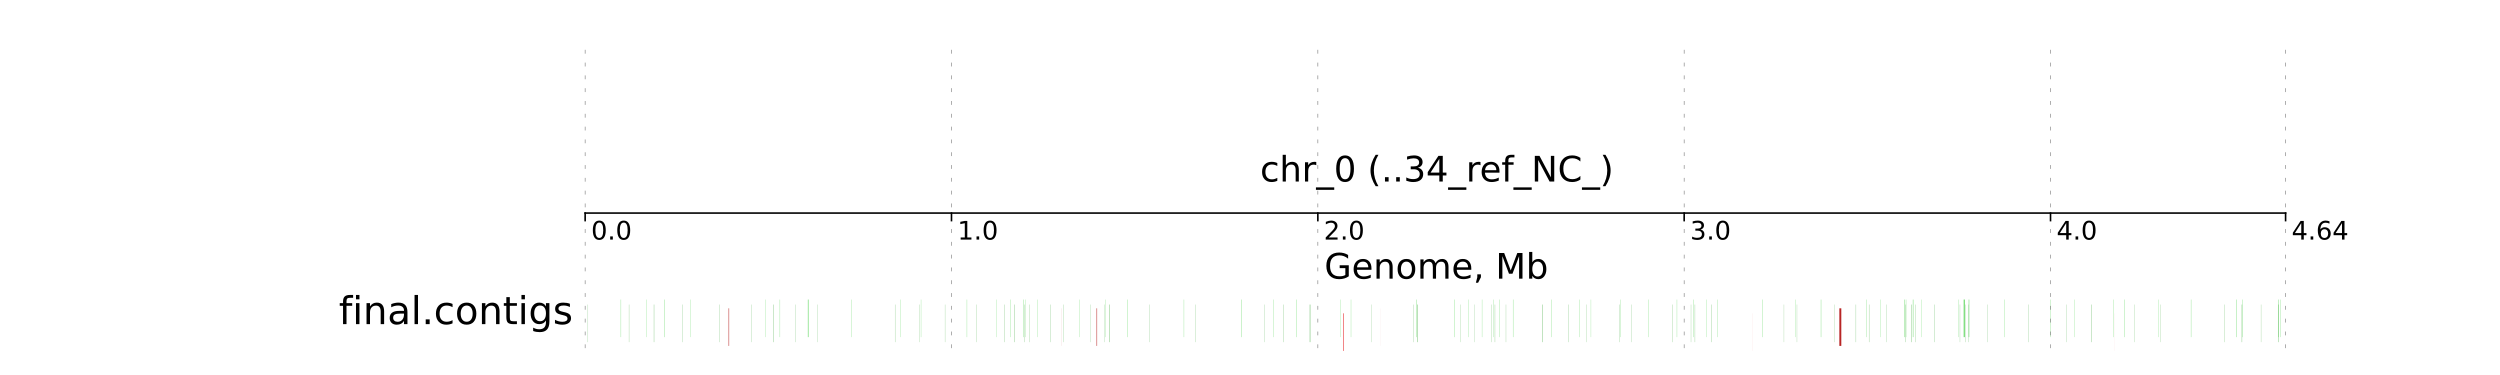 <?xml version="1.0" encoding="utf-8" standalone="no"?>
<!DOCTYPE svg PUBLIC "-//W3C//DTD SVG 1.1//EN"
  "http://www.w3.org/Graphics/SVG/1.1/DTD/svg11.dtd">
<!-- Created with matplotlib (http://matplotlib.sourceforge.net/) -->
<svg height="117pt" version="1.1" viewBox="0 0 781 117" width="781pt" xmlns="http://www.w3.org/2000/svg" xmlns:xlink="http://www.w3.org/1999/xlink">
 <defs>
  <style type="text/css">
*{stroke-linecap:square;stroke-linejoin:round;}
  </style>
 </defs>
 <g id="figure_1">
  <g id="patch_1">
   <path d="
M0 117.459
L781.2 117.459
L781.2 0
L0 0
z
" style="fill:#ffffff;"/>
  </g>
  <g id="axes_1">
   <g id="patch_2">
    <path clip-path="url(#p6a4ae4428d)" d="
M149.99 117.459
L720.266 117.459
L720.266 15.661
L149.99 15.661
z
" style="fill:#ffffff;"/>
   </g>
   <g id="patch_3">
    <path clip-path="url(#p6a4ae4428d)" d="
M183.634 106.888
L183.694 106.888
L183.694 95.142
L183.634 95.142
z
" style="fill:#4daf4a;"/>
   </g>
   <g id="patch_4">
    <path clip-path="url(#p6a4ae4428d)" d="
M193.943 105.321
L194.014 105.321
L194.014 93.576
L193.943 93.576
z
" style="fill:#40cf40;"/>
   </g>
   <g id="patch_5">
    <path clip-path="url(#p6a4ae4428d)" d="
M196.481 106.888
L196.547 106.888
L196.547 95.142
L196.481 95.142
z
" style="fill:#4daf4a;"/>
   </g>
   <g id="patch_6">
    <path clip-path="url(#p6a4ae4428d)" d="
M202.031 105.321
L202.092 105.321
L202.092 93.576
L202.031 93.576
z
" style="fill:#40cf40;"/>
   </g>
   <g id="patch_7">
    <path clip-path="url(#p6a4ae4428d)" d="
M204.274 106.888
L204.36 106.888
L204.36 95.142
L204.274 95.142
z
" style="fill:#4daf4a;"/>
   </g>
   <g id="patch_8">
    <path clip-path="url(#p6a4ae4428d)" d="
M207.567 105.321
L207.648 105.321
L207.648 93.576
L207.567 93.576
z
" style="fill:#40cf40;"/>
   </g>
   <g id="patch_9">
    <path clip-path="url(#p6a4ae4428d)" d="
M213.16 106.888
L213.227 106.888
L213.227 95.142
L213.16 95.142
z
" style="fill:#4daf4a;"/>
   </g>
   <g id="patch_10">
    <path clip-path="url(#p6a4ae4428d)" d="
M215.738 105.321
L215.799 105.321
L215.799 93.576
L215.738 93.576
z
" style="fill:#40cf40;"/>
   </g>
   <g id="patch_11">
    <path clip-path="url(#p6a4ae4428d)" d="
M224.743 106.888
L224.808 106.888
L224.808 95.142
L224.743 95.142
z
" style="fill:#4daf4a;"/>
   </g>
   <g id="patch_12">
    <path clip-path="url(#p6a4ae4428d)" d="
M227.618 108.062
L227.774 108.062
L227.774 96.316
L227.618 96.316
z
" style="fill:#b82525;"/>
   </g>
   <g id="patch_13">
    <path clip-path="url(#p6a4ae4428d)" d="
M234.796 106.888
L234.858 106.888
L234.858 95.142
L234.796 95.142
z
" style="fill:#4daf4a;"/>
   </g>
   <g id="patch_14">
    <path clip-path="url(#p6a4ae4428d)" d="
M239.089 105.321
L239.147 105.321
L239.147 93.576
L239.089 93.576
z
" style="fill:#40cf40;"/>
   </g>
   <g id="patch_15">
    <path clip-path="url(#p6a4ae4428d)" d="
M241.506 106.888
L241.597 106.888
L241.597 95.142
L241.506 95.142
z
" style="fill:#4daf4a;"/>
   </g>
   <g id="patch_16">
    <path clip-path="url(#p6a4ae4428d)" d="
M243.617 105.321
L243.682 105.321
L243.682 93.576
L243.617 93.576
z
" style="fill:#40cf40;"/>
   </g>
   <g id="patch_17">
    <path clip-path="url(#p6a4ae4428d)" d="
M248.48 106.888
L248.541 106.888
L248.541 95.142
L248.48 95.142
z
" style="fill:#4daf4a;"/>
   </g>
   <g id="patch_18">
    <path clip-path="url(#p6a4ae4428d)" d="
M252.389 105.321
L252.545 105.321
L252.545 93.576
L252.389 93.576
z
" style="fill:#40cf40;"/>
   </g>
   <g id="patch_19">
    <path clip-path="url(#p6a4ae4428d)" d="
M255.281 106.888
L255.34 106.888
L255.34 95.142
L255.281 95.142
z
" style="fill:#4daf4a;"/>
   </g>
   <g id="patch_20">
    <path clip-path="url(#p6a4ae4428d)" d="
M265.897 105.321
L265.961 105.321
L265.961 93.576
L265.897 93.576
z
" style="fill:#40cf40;"/>
   </g>
   <g id="patch_21">
    <path clip-path="url(#p6a4ae4428d)" d="
M279.594 106.888
L279.662 106.888
L279.662 95.142
L279.594 95.142
z
" style="fill:#4daf4a;"/>
   </g>
   <g id="patch_22">
    <path clip-path="url(#p6a4ae4428d)" d="
M281.206 105.321
L281.267 105.321
L281.267 93.576
L281.206 93.576
z
" style="fill:#40cf40;"/>
   </g>
   <g id="patch_23">
    <path clip-path="url(#p6a4ae4428d)" d="
M287.113 106.888
L287.172 106.888
L287.172 95.142
L287.113 95.142
z
" style="fill:#4daf4a;"/>
   </g>
   <g id="patch_24">
    <path clip-path="url(#p6a4ae4428d)" d="
M287.698 105.321
L287.76 105.321
L287.76 93.576
L287.698 93.576
z
" style="fill:#40cf40;"/>
   </g>
   <g id="patch_25">
    <path clip-path="url(#p6a4ae4428d)" d="
M295.204 106.888
L295.265 106.888
L295.265 95.142
L295.204 95.142
z
" style="fill:#4daf4a;"/>
   </g>
   <g id="patch_26">
    <path clip-path="url(#p6a4ae4428d)" d="
M302.044 105.321
L302.111 105.321
L302.111 93.576
L302.044 93.576
z
" style="fill:#40cf40;"/>
   </g>
   <g id="patch_27">
    <path clip-path="url(#p6a4ae4428d)" d="
M305.011 106.888
L305.075 106.888
L305.075 95.142
L305.011 95.142
z
" style="fill:#4daf4a;"/>
   </g>
   <g id="patch_28">
    <path clip-path="url(#p6a4ae4428d)" d="
M311.173 105.321
L311.231 105.321
L311.231 93.576
L311.173 93.576
z
" style="fill:#40cf40;"/>
   </g>
   <g id="patch_29">
    <path clip-path="url(#p6a4ae4428d)" d="
M313.872 106.888
L313.944 106.888
L313.944 95.142
L313.872 95.142
z
" style="fill:#4daf4a;"/>
   </g>
   <g id="patch_30">
    <path clip-path="url(#p6a4ae4428d)" d="
M315.743 105.321
L315.81 105.321
L315.81 93.576
L315.743 93.576
z
" style="fill:#40cf40;"/>
   </g>
   <g id="patch_31">
    <path clip-path="url(#p6a4ae4428d)" d="
M316.86 106.888
L316.952 106.888
L316.952 95.142
L316.86 95.142
z
" style="fill:#4daf4a;"/>
   </g>
   <g id="patch_32">
    <path clip-path="url(#p6a4ae4428d)" d="
M319.782 105.321
L319.86 105.321
L319.86 93.576
L319.782 93.576
z
" style="fill:#40cf40;"/>
   </g>
   <g id="patch_33">
    <path clip-path="url(#p6a4ae4428d)" d="
M320.042 106.888
L320.113 106.888
L320.113 95.142
L320.042 95.142
z
" style="fill:#4daf4a;"/>
   </g>
   <g id="patch_34">
    <path clip-path="url(#p6a4ae4428d)" d="
M320.442 105.321
L320.5 105.321
L320.5 93.576
L320.442 93.576
z
" style="fill:#40cf40;"/>
   </g>
   <g id="patch_35">
    <path clip-path="url(#p6a4ae4428d)" d="
M321.494 106.888
L321.558 106.888
L321.558 95.142
L321.494 95.142
z
" style="fill:#4daf4a;"/>
   </g>
   <g id="patch_36">
    <path clip-path="url(#p6a4ae4428d)" d="
M324.118 105.321
L324.177 105.321
L324.177 93.576
L324.118 93.576
z
" style="fill:#40cf40;"/>
   </g>
   <g id="patch_37">
    <path clip-path="url(#p6a4ae4428d)" d="
M328.08 106.888
L328.149 106.888
L328.149 95.142
L328.08 95.142
z
" style="fill:#4daf4a;"/>
   </g>
   <g id="patch_38">
    <path clip-path="url(#p6a4ae4428d)" d="
M331.503 108.062
L331.522 108.062
L331.522 96.316
L331.503 96.316
z
" style="fill:#b82525;"/>
   </g>
   <g id="patch_39">
    <path clip-path="url(#p6a4ae4428d)" d="
M332.284 106.888
L332.346 106.888
L332.346 95.142
L332.284 95.142
z
" style="fill:#4daf4a;"/>
   </g>
   <g id="patch_40">
    <path clip-path="url(#p6a4ae4428d)" d="
M337.143 105.321
L337.202 105.321
L337.202 93.576
L337.143 93.576
z
" style="fill:#40cf40;"/>
   </g>
   <g id="patch_41">
    <path clip-path="url(#p6a4ae4428d)" d="
M340.73 106.888
L340.787 106.888
L340.787 95.142
L340.73 95.142
z
" style="fill:#4daf4a;"/>
   </g>
   <g id="patch_42">
    <path clip-path="url(#p6a4ae4428d)" d="
M342.571 108.062
L342.729 108.062
L342.729 96.316
L342.571 96.316
z
" style="fill:#b82525;"/>
   </g>
   <g id="patch_43">
    <path clip-path="url(#p6a4ae4428d)" d="
M345.1 106.888
L345.158 106.888
L345.158 95.142
L345.1 95.142
z
" style="fill:#4daf4a;"/>
   </g>
   <g id="patch_44">
    <path clip-path="url(#p6a4ae4428d)" d="
M345.262 105.321
L345.32 105.321
L345.32 93.576
L345.262 93.576
z
" style="fill:#40cf40;"/>
   </g>
   <g id="patch_45">
    <path clip-path="url(#p6a4ae4428d)" d="
M346.603 106.888
L346.712 106.888
L346.712 95.142
L346.603 95.142
z
" style="fill:#4daf4a;"/>
   </g>
   <g id="patch_46">
    <path clip-path="url(#p6a4ae4428d)" d="
M352.176 105.321
L352.25 105.321
L352.25 93.576
L352.176 93.576
z
" style="fill:#40cf40;"/>
   </g>
   <g id="patch_47">
    <path clip-path="url(#p6a4ae4428d)" d="
M359.162 106.888
L359.224 106.888
L359.224 95.142
L359.162 95.142
z
" style="fill:#4daf4a;"/>
   </g>
   <g id="patch_48">
    <path clip-path="url(#p6a4ae4428d)" d="
M369.838 105.321
L369.902 105.321
L369.902 93.576
L369.838 93.576
z
" style="fill:#40cf40;"/>
   </g>
   <g id="patch_49">
    <path clip-path="url(#p6a4ae4428d)" d="
M373.363 106.888
L373.426 106.888
L373.426 95.142
L373.363 95.142
z
" style="fill:#4daf4a;"/>
   </g>
   <g id="patch_50">
    <path clip-path="url(#p6a4ae4428d)" d="
M387.806 105.321
L387.888 105.321
L387.888 93.576
L387.806 93.576
z
" style="fill:#40cf40;"/>
   </g>
   <g id="patch_51">
    <path clip-path="url(#p6a4ae4428d)" d="
M394.994 106.888
L395.056 106.888
L395.056 95.142
L394.994 95.142
z
" style="fill:#4daf4a;"/>
   </g>
   <g id="patch_52">
    <path clip-path="url(#p6a4ae4428d)" d="
M397.919 105.321
L397.986 105.321
L397.986 93.576
L397.919 93.576
z
" style="fill:#40cf40;"/>
   </g>
   <g id="patch_53">
    <path clip-path="url(#p6a4ae4428d)" d="
M400.952 106.888
L401.025 106.888
L401.025 95.142
L400.952 95.142
z
" style="fill:#4daf4a;"/>
   </g>
   <g id="patch_54">
    <path clip-path="url(#p6a4ae4428d)" d="
M405.039 105.321
L405.113 105.321
L405.113 93.576
L405.039 93.576
z
" style="fill:#40cf40;"/>
   </g>
   <g id="patch_55">
    <path clip-path="url(#p6a4ae4428d)" d="
M409.183 106.888
L409.326 106.888
L409.326 95.142
L409.183 95.142
z
" style="fill:#4daf4a;"/>
   </g>
   <g id="patch_56">
    <path clip-path="url(#p6a4ae4428d)" d="
M418.835 105.321
L418.894 105.321
L418.894 93.576
L418.835 93.576
z
" style="fill:#40cf40;"/>
   </g>
   <g id="patch_57">
    <path clip-path="url(#p6a4ae4428d)" d="
M419.582 109.628
L419.749 109.628
L419.749 97.882
L419.582 97.882
z
" style="fill:#e41a1c;"/>
   </g>
   <g id="patch_58">
    <path clip-path="url(#p6a4ae4428d)" d="
M422.023 105.321
L422.088 105.321
L422.088 93.576
L422.023 93.576
z
" style="fill:#40cf40;"/>
   </g>
   <g id="patch_59">
    <path clip-path="url(#p6a4ae4428d)" d="
M428.418 106.888
L428.475 106.888
L428.475 95.142
L428.418 95.142
z
" style="fill:#4daf4a;"/>
   </g>
   <g id="patch_60">
    <path clip-path="url(#p6a4ae4428d)" d="
M431.158 108.062
L431.167 108.062
L431.167 96.316
L431.158 96.316
z
" style="fill:#b82525;"/>
   </g>
   <g id="patch_61">
    <path clip-path="url(#p6a4ae4428d)" d="
M441.638 106.888
L441.703 106.888
L441.703 95.142
L441.638 95.142
z
" style="fill:#4daf4a;"/>
   </g>
   <g id="patch_62">
    <path clip-path="url(#p6a4ae4428d)" d="
M442.585 105.321
L442.67 105.321
L442.67 93.576
L442.585 93.576
z
" style="fill:#40cf40;"/>
   </g>
   <g id="patch_63">
    <path clip-path="url(#p6a4ae4428d)" d="
M442.786 106.888
L442.905 106.888
L442.905 95.142
L442.786 95.142
z
" style="fill:#4daf4a;"/>
   </g>
   <g id="patch_64">
    <path clip-path="url(#p6a4ae4428d)" d="
M454.332 105.321
L454.407 105.321
L454.407 93.576
L454.332 93.576
z
" style="fill:#40cf40;"/>
   </g>
   <g id="patch_65">
    <path clip-path="url(#p6a4ae4428d)" d="
M456.308 106.888
L456.367 106.888
L456.367 95.142
L456.308 95.142
z
" style="fill:#4daf4a;"/>
   </g>
   <g id="patch_66">
    <path clip-path="url(#p6a4ae4428d)" d="
M458.831 105.321
L458.893 105.321
L458.893 93.576
L458.831 93.576
z
" style="fill:#40cf40;"/>
   </g>
   <g id="patch_67">
    <path clip-path="url(#p6a4ae4428d)" d="
M460.725 106.888
L460.783 106.888
L460.783 95.142
L460.725 95.142
z
" style="fill:#4daf4a;"/>
   </g>
   <g id="patch_68">
    <path clip-path="url(#p6a4ae4428d)" d="
M462.961 105.321
L463.022 105.321
L463.022 93.576
L462.961 93.576
z
" style="fill:#40cf40;"/>
   </g>
   <g id="patch_69">
    <path clip-path="url(#p6a4ae4428d)" d="
M466.032 106.888
L466.096 106.888
L466.096 95.142
L466.032 95.142
z
" style="fill:#4daf4a;"/>
   </g>
   <g id="patch_70">
    <path clip-path="url(#p6a4ae4428d)" d="
M466.643 105.321
L466.705 105.321
L466.705 93.576
L466.643 93.576
z
" style="fill:#40cf40;"/>
   </g>
   <g id="patch_71">
    <path clip-path="url(#p6a4ae4428d)" d="
M466.991 106.888
L467.065 106.888
L467.065 95.142
L466.991 95.142
z
" style="fill:#4daf4a;"/>
   </g>
   <g id="patch_72">
    <path clip-path="url(#p6a4ae4428d)" d="
M468.373 105.321
L468.439 105.321
L468.439 93.576
L468.373 93.576
z
" style="fill:#40cf40;"/>
   </g>
   <g id="patch_73">
    <path clip-path="url(#p6a4ae4428d)" d="
M470.439 106.888
L470.502 106.888
L470.502 95.142
L470.439 95.142
z
" style="fill:#4daf4a;"/>
   </g>
   <g id="patch_74">
    <path clip-path="url(#p6a4ae4428d)" d="
M472.655 105.321
L472.728 105.321
L472.728 93.576
L472.655 93.576
z
" style="fill:#40cf40;"/>
   </g>
   <g id="patch_75">
    <path clip-path="url(#p6a4ae4428d)" d="
M481.898 106.888
L482.006 106.888
L482.006 95.142
L481.898 95.142
z
" style="fill:#4daf4a;"/>
   </g>
   <g id="patch_76">
    <path clip-path="url(#p6a4ae4428d)" d="
M484.562 105.321
L484.63 105.321
L484.63 93.576
L484.562 93.576
z
" style="fill:#40cf40;"/>
   </g>
   <g id="patch_77">
    <path clip-path="url(#p6a4ae4428d)" d="
M489.997 106.888
L490.067 106.888
L490.067 95.142
L489.997 95.142
z
" style="fill:#4daf4a;"/>
   </g>
   <g id="patch_78">
    <path clip-path="url(#p6a4ae4428d)" d="
M493.47 105.321
L493.533 105.321
L493.533 93.576
L493.47 93.576
z
" style="fill:#40cf40;"/>
   </g>
   <g id="patch_79">
    <path clip-path="url(#p6a4ae4428d)" d="
M495.484 106.888
L495.543 106.888
L495.543 95.142
L495.484 95.142
z
" style="fill:#4daf4a;"/>
   </g>
   <g id="patch_80">
    <path clip-path="url(#p6a4ae4428d)" d="
M496.989 105.321
L497.046 105.321
L497.046 93.576
L496.989 93.576
z
" style="fill:#40cf40;"/>
   </g>
   <g id="patch_81">
    <path clip-path="url(#p6a4ae4428d)" d="
M505.941 106.888
L506.007 106.888
L506.007 95.142
L505.941 95.142
z
" style="fill:#4daf4a;"/>
   </g>
   <g id="patch_82">
    <path clip-path="url(#p6a4ae4428d)" d="
M506.132 105.321
L506.194 105.321
L506.194 93.576
L506.132 93.576
z
" style="fill:#40cf40;"/>
   </g>
   <g id="patch_83">
    <path clip-path="url(#p6a4ae4428d)" d="
M509.569 106.888
L509.63 106.888
L509.63 95.142
L509.569 95.142
z
" style="fill:#4daf4a;"/>
   </g>
   <g id="patch_84">
    <path clip-path="url(#p6a4ae4428d)" d="
M514.864 105.321
L514.929 105.321
L514.929 93.576
L514.864 93.576
z
" style="fill:#40cf40;"/>
   </g>
   <g id="patch_85">
    <path clip-path="url(#p6a4ae4428d)" d="
M522.356 106.888
L522.424 106.888
L522.424 95.142
L522.356 95.142
z
" style="fill:#4daf4a;"/>
   </g>
   <g id="patch_86">
    <path clip-path="url(#p6a4ae4428d)" d="
M523.854 105.321
L523.918 105.321
L523.918 93.576
L523.854 93.576
z
" style="fill:#40cf40;"/>
   </g>
   <g id="patch_87">
    <path clip-path="url(#p6a4ae4428d)" d="
M528.243 106.888
L528.303 106.888
L528.303 95.142
L528.243 95.142
z
" style="fill:#4daf4a;"/>
   </g>
   <g id="patch_88">
    <path clip-path="url(#p6a4ae4428d)" d="
M529.108 105.321
L529.178 105.321
L529.178 93.576
L529.108 93.576
z
" style="fill:#40cf40;"/>
   </g>
   <g id="patch_89">
    <path clip-path="url(#p6a4ae4428d)" d="
M529.465 106.888
L529.538 106.888
L529.538 95.142
L529.465 95.142
z
" style="fill:#4daf4a;"/>
   </g>
   <g id="patch_90">
    <path clip-path="url(#p6a4ae4428d)" d="
M533.054 105.321
L533.115 105.321
L533.115 93.576
L533.054 93.576
z
" style="fill:#40cf40;"/>
   </g>
   <g id="patch_91">
    <path clip-path="url(#p6a4ae4428d)" d="
M534.557 106.888
L534.634 106.888
L534.634 95.142
L534.557 95.142
z
" style="fill:#4daf4a;"/>
   </g>
   <g id="patch_92">
    <path clip-path="url(#p6a4ae4428d)" d="
M536.464 105.321
L536.527 105.321
L536.527 93.576
L536.464 93.576
z
" style="fill:#40cf40;"/>
   </g>
   <g id="patch_93">
    <path clip-path="url(#p6a4ae4428d)" d="
M547.587 109.628
L547.598 109.628
L547.598 97.882
L547.587 97.882
z
" style="fill:#e41a1c;"/>
   </g>
   <g id="patch_94">
    <path clip-path="url(#p6a4ae4428d)" d="
M550.486 105.321
L550.557 105.321
L550.557 93.576
L550.486 93.576
z
" style="fill:#40cf40;"/>
   </g>
   <g id="patch_95">
    <path clip-path="url(#p6a4ae4428d)" d="
M557.283 106.888
L557.34 106.888
L557.34 95.142
L557.283 95.142
z
" style="fill:#4daf4a;"/>
   </g>
   <g id="patch_96">
    <path clip-path="url(#p6a4ae4428d)" d="
M560.869 105.321
L560.929 105.321
L560.929 93.576
L560.869 93.576
z
" style="fill:#40cf40;"/>
   </g>
   <g id="patch_97">
    <path clip-path="url(#p6a4ae4428d)" d="
M561.347 106.888
L561.406 106.888
L561.406 95.142
L561.347 95.142
z
" style="fill:#4daf4a;"/>
   </g>
   <g id="patch_98">
    <path clip-path="url(#p6a4ae4428d)" d="
M568.846 105.321
L568.929 105.321
L568.929 93.576
L568.846 93.576
z
" style="fill:#40cf40;"/>
   </g>
   <g id="patch_99">
    <path clip-path="url(#p6a4ae4428d)" d="
M573.02 106.888
L573.079 106.888
L573.079 95.142
L573.02 95.142
z
" style="fill:#4daf4a;"/>
   </g>
   <g id="patch_100">
    <path clip-path="url(#p6a4ae4428d)" d="
M574.614 108.062
L575.224 108.062
L575.224 96.316
L574.614 96.316
z
" style="fill:#b82525;"/>
   </g>
   <g id="patch_101">
    <path clip-path="url(#p6a4ae4428d)" d="
M579.756 106.888
L579.826 106.888
L579.826 95.142
L579.756 95.142
z
" style="fill:#4daf4a;"/>
   </g>
   <g id="patch_102">
    <path clip-path="url(#p6a4ae4428d)" d="
M582.947 105.321
L583.015 105.321
L583.015 93.576
L582.947 93.576
z
" style="fill:#40cf40;"/>
   </g>
   <g id="patch_103">
    <path clip-path="url(#p6a4ae4428d)" d="
M583.87 106.888
L583.944 106.888
L583.944 95.142
L583.87 95.142
z
" style="fill:#4daf4a;"/>
   </g>
   <g id="patch_104">
    <path clip-path="url(#p6a4ae4428d)" d="
M587.357 105.321
L587.418 105.321
L587.418 93.576
L587.357 93.576
z
" style="fill:#40cf40;"/>
   </g>
   <g id="patch_105">
    <path clip-path="url(#p6a4ae4428d)" d="
M589.229 106.888
L589.29 106.888
L589.29 95.142
L589.229 95.142
z
" style="fill:#4daf4a;"/>
   </g>
   <g id="patch_106">
    <path clip-path="url(#p6a4ae4428d)" d="
M594.929 105.321
L595.032 105.321
L595.032 93.576
L594.929 93.576
z
" style="fill:#40cf40;"/>
   </g>
   <g id="patch_107">
    <path clip-path="url(#p6a4ae4428d)" d="
M595.271 106.888
L595.35 106.888
L595.35 95.142
L595.271 95.142
z
" style="fill:#4daf4a;"/>
   </g>
   <g id="patch_108">
    <path clip-path="url(#p6a4ae4428d)" d="
M595.406 105.321
L595.478 105.321
L595.478 93.576
L595.406 93.576
z
" style="fill:#40cf40;"/>
   </g>
   <g id="patch_109">
    <path clip-path="url(#p6a4ae4428d)" d="
M597.02 106.888
L597.117 106.888
L597.117 95.142
L597.02 95.142
z
" style="fill:#4daf4a;"/>
   </g>
   <g id="patch_110">
    <path clip-path="url(#p6a4ae4428d)" d="
M597.589 105.321
L597.7 105.321
L597.7 93.576
L597.589 93.576
z
" style="fill:#40cf40;"/>
   </g>
   <g id="patch_111">
    <path clip-path="url(#p6a4ae4428d)" d="
M598.468 106.888
L598.536 106.888
L598.536 95.142
L598.468 95.142
z
" style="fill:#4daf4a;"/>
   </g>
   <g id="patch_112">
    <path clip-path="url(#p6a4ae4428d)" d="
M600.211 105.321
L600.27 105.321
L600.27 93.576
L600.211 93.576
z
" style="fill:#40cf40;"/>
   </g>
   <g id="patch_113">
    <path clip-path="url(#p6a4ae4428d)" d="
M604.182 106.888
L604.256 106.888
L604.256 95.142
L604.182 95.142
z
" style="fill:#4daf4a;"/>
   </g>
   <g id="patch_114">
    <path clip-path="url(#p6a4ae4428d)" d="
M611.929 105.321
L611.995 105.321
L611.995 93.576
L611.929 93.576
z
" style="fill:#40cf40;"/>
   </g>
   <g id="patch_115">
    <path clip-path="url(#p6a4ae4428d)" d="
M612.268 106.888
L612.328 106.888
L612.328 95.142
L612.268 95.142
z
" style="fill:#4daf4a;"/>
   </g>
   <g id="patch_116">
    <path clip-path="url(#p6a4ae4428d)" d="
M613.473 105.321
L613.757 105.321
L613.757 93.576
L613.473 93.576
z
" style="fill:#40cf40;"/>
   </g>
   <g id="patch_117">
    <path clip-path="url(#p6a4ae4428d)" d="
M613.902 106.888
L613.967 106.888
L613.967 95.142
L613.902 95.142
z
" style="fill:#4daf4a;"/>
   </g>
   <g id="patch_118">
    <path clip-path="url(#p6a4ae4428d)" d="
M614.827 105.321
L614.895 105.321
L614.895 93.576
L614.827 93.576
z
" style="fill:#40cf40;"/>
   </g>
   <g id="patch_119">
    <path clip-path="url(#p6a4ae4428d)" d="
M614.932 106.888
L614.995 106.888
L614.995 95.142
L614.932 95.142
z
" style="fill:#4daf4a;"/>
   </g>
   <g id="patch_120">
    <path clip-path="url(#p6a4ae4428d)" d="
M615.247 105.321
L615.305 105.321
L615.305 93.576
L615.247 93.576
z
" style="fill:#40cf40;"/>
   </g>
   <g id="patch_121">
    <path clip-path="url(#p6a4ae4428d)" d="
M620.809 106.888
L620.871 106.888
L620.871 95.142
L620.809 95.142
z
" style="fill:#4daf4a;"/>
   </g>
   <g id="patch_122">
    <path clip-path="url(#p6a4ae4428d)" d="
M626.153 105.321
L626.22 105.321
L626.22 93.576
L626.153 93.576
z
" style="fill:#40cf40;"/>
   </g>
   <g id="patch_123">
    <path clip-path="url(#p6a4ae4428d)" d="
M633.666 106.888
L633.731 106.888
L633.731 95.142
L633.666 95.142
z
" style="fill:#4daf4a;"/>
   </g>
   <g id="patch_124">
    <path clip-path="url(#p6a4ae4428d)" d="
M640.436 105.321
L640.506 105.321
L640.506 93.576
L640.436 93.576
z
" style="fill:#40cf40;"/>
   </g>
   <g id="patch_125">
    <path clip-path="url(#p6a4ae4428d)" d="
M645.518 106.888
L645.579 106.888
L645.579 95.142
L645.518 95.142
z
" style="fill:#4daf4a;"/>
   </g>
   <g id="patch_126">
    <path clip-path="url(#p6a4ae4428d)" d="
M648.044 105.321
L648.106 105.321
L648.106 93.576
L648.044 93.576
z
" style="fill:#40cf40;"/>
   </g>
   <g id="patch_127">
    <path clip-path="url(#p6a4ae4428d)" d="
M653.403 106.888
L653.494 106.888
L653.494 95.142
L653.403 95.142
z
" style="fill:#4daf4a;"/>
   </g>
   <g id="patch_128">
    <path clip-path="url(#p6a4ae4428d)" d="
M660.294 105.321
L660.36 105.321
L660.36 93.576
L660.294 93.576
z
" style="fill:#40cf40;"/>
   </g>
   <g id="patch_129">
    <path clip-path="url(#p6a4ae4428d)" d="
M660.706 109.628
L660.715 109.628
L660.715 97.882
L660.706 97.882
z
" style="fill:#e41a1c;"/>
   </g>
   <g id="patch_130">
    <path clip-path="url(#p6a4ae4428d)" d="
M663.768 105.321
L663.845 105.321
L663.845 93.576
L663.768 93.576
z
" style="fill:#40cf40;"/>
   </g>
   <g id="patch_131">
    <path clip-path="url(#p6a4ae4428d)" d="
M666.712 106.888
L666.771 106.888
L666.771 95.142
L666.712 95.142
z
" style="fill:#4daf4a;"/>
   </g>
   <g id="patch_132">
    <path clip-path="url(#p6a4ae4428d)" d="
M674.303 105.321
L674.363 105.321
L674.363 93.576
L674.303 93.576
z
" style="fill:#40cf40;"/>
   </g>
   <g id="patch_133">
    <path clip-path="url(#p6a4ae4428d)" d="
M675.002 106.888
L675.062 106.888
L675.062 95.142
L675.002 95.142
z
" style="fill:#4daf4a;"/>
   </g>
   <g id="patch_134">
    <path clip-path="url(#p6a4ae4428d)" d="
M684.45 105.321
L684.524 105.321
L684.524 93.576
L684.45 93.576
z
" style="fill:#40cf40;"/>
   </g>
   <g id="patch_135">
    <path clip-path="url(#p6a4ae4428d)" d="
M694.826 106.888
L694.894 106.888
L694.894 95.142
L694.826 95.142
z
" style="fill:#4daf4a;"/>
   </g>
   <g id="patch_136">
    <path clip-path="url(#p6a4ae4428d)" d="
M698.655 105.321
L698.745 105.321
L698.745 93.576
L698.655 93.576
z
" style="fill:#40cf40;"/>
   </g>
   <g id="patch_137">
    <path clip-path="url(#p6a4ae4428d)" d="
M700.334 106.888
L700.426 106.888
L700.426 95.142
L700.334 95.142
z
" style="fill:#4daf4a;"/>
   </g>
   <g id="patch_138">
    <path clip-path="url(#p6a4ae4428d)" d="
M700.522 105.321
L700.595 105.321
L700.595 93.576
L700.522 93.576
z
" style="fill:#40cf40;"/>
   </g>
   <g id="patch_139">
    <path clip-path="url(#p6a4ae4428d)" d="
M706.322 106.888
L706.384 106.888
L706.384 95.142
L706.322 95.142
z
" style="fill:#4daf4a;"/>
   </g>
   <g id="patch_140">
    <path clip-path="url(#p6a4ae4428d)" d="
M711.703 105.321
L711.8 105.321
L711.8 93.576
L711.703 93.576
z
" style="fill:#40cf40;"/>
   </g>
   <g id="patch_141">
    <path clip-path="url(#p6a4ae4428d)" d="
M711.827 106.888
L711.933 106.888
L711.933 95.142
L711.827 95.142
z
" style="fill:#4daf4a;"/>
   </g>
   <g id="patch_142">
    <path clip-path="url(#p6a4ae4428d)" d="
M712.325 105.321
L712.393 105.321
L712.393 93.576
L712.325 93.576
z
" style="fill:#40cf40;"/>
   </g>
   <g id="line2d_1">
    <path clip-path="url(#p6a4ae4428d)" d="
M182.801 66.56
L714.017 66.56" style="fill:none;stroke:#000000;stroke-width:0.5;"/>
   </g>
   <g id="line2d_2">
    <path clip-path="url(#p6a4ae4428d)" d="
M182.801 15.661
L182.801 109.628" style="fill:none;stroke:#808080;stroke-dasharray:1,3;stroke-dashoffset:0.0;stroke-linecap:butt;stroke-width:0.2;"/>
   </g>
   <g id="line2d_3">
    <path clip-path="url(#p6a4ae4428d)" d="
M182.801 66.56
L182.801 68.909" style="fill:none;stroke:#000000;stroke-width:0.5;"/>
   </g>
   <g id="line2d_4">
    <path clip-path="url(#p6a4ae4428d)" d="
M297.246 15.661
L297.246 109.628" style="fill:none;stroke:#808080;stroke-dasharray:1,3;stroke-dashoffset:0.0;stroke-linecap:butt;stroke-width:0.2;"/>
   </g>
   <g id="line2d_5">
    <path clip-path="url(#p6a4ae4428d)" d="
M297.246 66.56
L297.246 68.909" style="fill:none;stroke:#000000;stroke-width:0.5;"/>
   </g>
   <g id="line2d_6">
    <path clip-path="url(#p6a4ae4428d)" d="
M411.692 15.661
L411.692 109.628" style="fill:none;stroke:#808080;stroke-dasharray:1,3;stroke-dashoffset:0.0;stroke-linecap:butt;stroke-width:0.2;"/>
   </g>
   <g id="line2d_7">
    <path clip-path="url(#p6a4ae4428d)" d="
M411.692 66.56
L411.692 68.909" style="fill:none;stroke:#000000;stroke-width:0.5;"/>
   </g>
   <g id="line2d_8">
    <path clip-path="url(#p6a4ae4428d)" d="
M526.137 15.661
L526.137 109.628" style="fill:none;stroke:#808080;stroke-dasharray:1,3;stroke-dashoffset:0.0;stroke-linecap:butt;stroke-width:0.2;"/>
   </g>
   <g id="line2d_9">
    <path clip-path="url(#p6a4ae4428d)" d="
M526.137 66.56
L526.137 68.909" style="fill:none;stroke:#000000;stroke-width:0.5;"/>
   </g>
   <g id="line2d_10">
    <path clip-path="url(#p6a4ae4428d)" d="
M640.583 15.661
L640.583 109.628" style="fill:none;stroke:#808080;stroke-dasharray:1,3;stroke-dashoffset:0.0;stroke-linecap:butt;stroke-width:0.2;"/>
   </g>
   <g id="line2d_11">
    <path clip-path="url(#p6a4ae4428d)" d="
M640.583 66.56
L640.583 68.909" style="fill:none;stroke:#000000;stroke-width:0.5;"/>
   </g>
   <g id="line2d_12">
    <path clip-path="url(#p6a4ae4428d)" d="
M714.017 15.661
L714.017 109.628" style="fill:none;stroke:#808080;stroke-dasharray:1,3;stroke-dashoffset:0.0;stroke-linecap:butt;stroke-width:0.2;"/>
   </g>
   <g id="line2d_13">
    <path clip-path="url(#p6a4ae4428d)" d="
M714.017 66.56
L714.017 68.909" style="fill:none;stroke:#000000;stroke-width:0.5;"/>
   </g>
   <g id="text_1">
    <!-- 0.0 -->
    <defs>
     <path d="
M31.781 66.406
Q24.172 66.406 20.328 58.906
Q16.5 51.422 16.5 36.375
Q16.5 21.391 20.328 13.891
Q24.172 6.391 31.781 6.391
Q39.453 6.391 43.281 13.891
Q47.125 21.391 47.125 36.375
Q47.125 51.422 43.281 58.906
Q39.453 66.406 31.781 66.406
M31.781 74.219
Q44.047 74.219 50.516 64.516
Q56.984 54.828 56.984 36.375
Q56.984 17.969 50.516 8.266
Q44.047 -1.422 31.781 -1.422
Q19.531 -1.422 13.062 8.266
Q6.594 17.969 6.594 36.375
Q6.594 54.828 13.062 64.516
Q19.531 74.219 31.781 74.219" id="DejaVuSans-30"/>
     <path d="
M10.688 12.406
L21 12.406
L21 0
L10.688 0
z
" id="DejaVuSans-2e"/>
    </defs>
    <g transform="translate(184.676 74.847)scale(0.08 -0.08)">
     <use xlink:href="#DejaVuSans-30"/>
     <use x="63.623" xlink:href="#DejaVuSans-2e"/>
     <use x="95.41" xlink:href="#DejaVuSans-30"/>
    </g>
   </g>
   <g id="text_2">
    <!-- 1.0 -->
    <defs>
     <path d="
M12.406 8.297
L28.516 8.297
L28.516 63.922
L10.984 60.406
L10.984 69.391
L28.422 72.906
L38.281 72.906
L38.281 8.297
L54.391 8.297
L54.391 0
L12.406 0
z
" id="DejaVuSans-31"/>
    </defs>
    <g transform="translate(299.121 74.847)scale(0.08 -0.08)">
     <use xlink:href="#DejaVuSans-31"/>
     <use x="63.623" xlink:href="#DejaVuSans-2e"/>
     <use x="95.41" xlink:href="#DejaVuSans-30"/>
    </g>
   </g>
   <g id="text_3">
    <!-- 2.0 -->
    <defs>
     <path d="
M19.188 8.297
L53.609 8.297
L53.609 0
L7.328 0
L7.328 8.297
Q12.938 14.109 22.625 23.891
Q32.328 33.688 34.812 36.531
Q39.547 41.844 41.422 45.531
Q43.312 49.219 43.312 52.781
Q43.312 58.594 39.234 62.25
Q35.156 65.922 28.609 65.922
Q23.969 65.922 18.812 64.312
Q13.672 62.703 7.812 59.422
L7.812 69.391
Q13.766 71.781 18.938 73
Q24.125 74.219 28.422 74.219
Q39.75 74.219 46.484 68.547
Q53.219 62.891 53.219 53.422
Q53.219 48.922 51.531 44.891
Q49.859 40.875 45.406 35.406
Q44.188 33.984 37.641 27.219
Q31.109 20.453 19.188 8.297" id="DejaVuSans-32"/>
    </defs>
    <g transform="translate(413.567 74.847)scale(0.08 -0.08)">
     <use xlink:href="#DejaVuSans-32"/>
     <use x="63.623" xlink:href="#DejaVuSans-2e"/>
     <use x="95.41" xlink:href="#DejaVuSans-30"/>
    </g>
   </g>
   <g id="text_4">
    <!-- 3.0 -->
    <defs>
     <path d="
M40.578 39.312
Q47.656 37.797 51.625 33
Q55.609 28.219 55.609 21.188
Q55.609 10.406 48.188 4.484
Q40.766 -1.422 27.094 -1.422
Q22.516 -1.422 17.656 -0.516
Q12.797 0.391 7.625 2.203
L7.625 11.719
Q11.719 9.328 16.594 8.109
Q21.484 6.891 26.812 6.891
Q36.078 6.891 40.938 10.547
Q45.797 14.203 45.797 21.188
Q45.797 27.641 41.281 31.266
Q36.766 34.906 28.719 34.906
L20.219 34.906
L20.219 43.016
L29.109 43.016
Q36.375 43.016 40.234 45.922
Q44.094 48.828 44.094 54.297
Q44.094 59.906 40.109 62.906
Q36.141 65.922 28.719 65.922
Q24.656 65.922 20.016 65.031
Q15.375 64.156 9.812 62.312
L9.812 71.094
Q15.438 72.656 20.344 73.438
Q25.25 74.219 29.594 74.219
Q40.828 74.219 47.359 69.109
Q53.906 64.016 53.906 55.328
Q53.906 49.266 50.438 45.094
Q46.969 40.922 40.578 39.312" id="DejaVuSans-33"/>
    </defs>
    <g transform="translate(528.012 74.847)scale(0.08 -0.08)">
     <use xlink:href="#DejaVuSans-33"/>
     <use x="63.623" xlink:href="#DejaVuSans-2e"/>
     <use x="95.41" xlink:href="#DejaVuSans-30"/>
    </g>
   </g>
   <g id="text_5">
    <!-- 4.0 -->
    <defs>
     <path d="
M37.797 64.312
L12.891 25.391
L37.797 25.391
z

M35.203 72.906
L47.609 72.906
L47.609 25.391
L58.016 25.391
L58.016 17.188
L47.609 17.188
L47.609 0
L37.797 0
L37.797 17.188
L4.891 17.188
L4.891 26.703
z
" id="DejaVuSans-34"/>
    </defs>
    <g transform="translate(642.458 74.847)scale(0.08 -0.08)">
     <use xlink:href="#DejaVuSans-34"/>
     <use x="63.623" xlink:href="#DejaVuSans-2e"/>
     <use x="95.41" xlink:href="#DejaVuSans-30"/>
    </g>
   </g>
   <g id="text_6">
    <!-- 4.64 -->
    <defs>
     <path d="
M33.016 40.375
Q26.375 40.375 22.484 35.828
Q18.609 31.297 18.609 23.391
Q18.609 15.531 22.484 10.953
Q26.375 6.391 33.016 6.391
Q39.656 6.391 43.531 10.953
Q47.406 15.531 47.406 23.391
Q47.406 31.297 43.531 35.828
Q39.656 40.375 33.016 40.375
M52.594 71.297
L52.594 62.312
Q48.875 64.062 45.094 64.984
Q41.312 65.922 37.594 65.922
Q27.828 65.922 22.672 59.328
Q17.531 52.734 16.797 39.406
Q19.672 43.656 24.016 45.922
Q28.375 48.188 33.594 48.188
Q44.578 48.188 50.953 41.516
Q57.328 34.859 57.328 23.391
Q57.328 12.156 50.688 5.359
Q44.047 -1.422 33.016 -1.422
Q20.359 -1.422 13.672 8.266
Q6.984 17.969 6.984 36.375
Q6.984 53.656 15.188 63.938
Q23.391 74.219 37.203 74.219
Q40.922 74.219 44.703 73.484
Q48.484 72.75 52.594 71.297" id="DejaVuSans-36"/>
    </defs>
    <g transform="translate(715.892 74.847)scale(0.08 -0.08)">
     <use xlink:href="#DejaVuSans-34"/>
     <use x="63.623" xlink:href="#DejaVuSans-2e"/>
     <use x="95.41" xlink:href="#DejaVuSans-36"/>
     <use x="159.033" xlink:href="#DejaVuSans-34"/>
    </g>
   </g>
   <g id="text_7">
    <!-- chr_0 (..34_ref_NC_) -->
    <defs>
     <path d="
M9.812 72.906
L23.094 72.906
L55.422 11.922
L55.422 72.906
L64.984 72.906
L64.984 0
L51.703 0
L19.391 60.984
L19.391 0
L9.812 0
z
" id="DejaVuSans-4e"/>
     <path d="
M8.016 75.875
L15.828 75.875
Q23.141 64.359 26.781 53.312
Q30.422 42.281 30.422 31.391
Q30.422 20.453 26.781 9.375
Q23.141 -1.703 15.828 -13.188
L8.016 -13.188
Q14.5 -2 17.703 9.062
Q20.906 20.125 20.906 31.391
Q20.906 42.672 17.703 53.656
Q14.5 64.656 8.016 75.875" id="DejaVuSans-29"/>
     <path d="
M50.984 -16.609
L50.984 -23.578
L-0.984 -23.578
L-0.984 -16.609
z
" id="DejaVuSans-5f"/>
     <path id="DejaVuSans-20"/>
     <path d="
M54.891 33.016
L54.891 0
L45.906 0
L45.906 32.719
Q45.906 40.484 42.875 44.328
Q39.844 48.188 33.797 48.188
Q26.516 48.188 22.312 43.547
Q18.109 38.922 18.109 30.906
L18.109 0
L9.078 0
L9.078 75.984
L18.109 75.984
L18.109 46.188
Q21.344 51.125 25.703 53.562
Q30.078 56 35.797 56
Q45.219 56 50.047 50.172
Q54.891 44.344 54.891 33.016" id="DejaVuSans-68"/>
     <path d="
M64.406 67.281
L64.406 56.891
Q59.422 61.531 53.781 63.812
Q48.141 66.109 41.797 66.109
Q29.297 66.109 22.656 58.469
Q16.016 50.828 16.016 36.375
Q16.016 21.969 22.656 14.328
Q29.297 6.688 41.797 6.688
Q48.141 6.688 53.781 8.984
Q59.422 11.281 64.406 15.922
L64.406 5.609
Q59.234 2.094 53.438 0.328
Q47.656 -1.422 41.219 -1.422
Q24.656 -1.422 15.125 8.703
Q5.609 18.844 5.609 36.375
Q5.609 53.953 15.125 64.078
Q24.656 74.219 41.219 74.219
Q47.75 74.219 53.531 72.484
Q59.328 70.75 64.406 67.281" id="DejaVuSans-43"/>
     <path d="
M37.109 75.984
L37.109 68.5
L28.516 68.5
Q23.688 68.5 21.797 66.547
Q19.922 64.594 19.922 59.516
L19.922 54.688
L34.719 54.688
L34.719 47.703
L19.922 47.703
L19.922 0
L10.891 0
L10.891 47.703
L2.297 47.703
L2.297 54.688
L10.891 54.688
L10.891 58.5
Q10.891 67.625 15.141 71.797
Q19.391 75.984 28.609 75.984
z
" id="DejaVuSans-66"/>
     <path d="
M31 75.875
Q24.469 64.656 21.281 53.656
Q18.109 42.672 18.109 31.391
Q18.109 20.125 21.312 9.062
Q24.516 -2 31 -13.188
L23.188 -13.188
Q15.875 -1.703 12.234 9.375
Q8.594 20.453 8.594 31.391
Q8.594 42.281 12.203 53.312
Q15.828 64.359 23.188 75.875
z
" id="DejaVuSans-28"/>
     <path d="
M56.203 29.594
L56.203 25.203
L14.891 25.203
Q15.484 15.922 20.484 11.062
Q25.484 6.203 34.422 6.203
Q39.594 6.203 44.453 7.469
Q49.312 8.734 54.109 11.281
L54.109 2.781
Q49.266 0.734 44.188 -0.344
Q39.109 -1.422 33.891 -1.422
Q20.797 -1.422 13.156 6.188
Q5.516 13.812 5.516 26.812
Q5.516 40.234 12.766 48.109
Q20.016 56 32.328 56
Q43.359 56 49.781 48.891
Q56.203 41.797 56.203 29.594
M47.219 32.234
Q47.125 39.594 43.094 43.984
Q39.062 48.391 32.422 48.391
Q24.906 48.391 20.391 44.141
Q15.875 39.891 15.188 32.172
z
" id="DejaVuSans-65"/>
     <path d="
M48.781 52.594
L48.781 44.188
Q44.969 46.297 41.141 47.344
Q37.312 48.391 33.406 48.391
Q24.656 48.391 19.812 42.844
Q14.984 37.312 14.984 27.297
Q14.984 17.281 19.812 11.734
Q24.656 6.203 33.406 6.203
Q37.312 6.203 41.141 7.25
Q44.969 8.297 48.781 10.406
L48.781 2.094
Q45.016 0.344 40.984 -0.531
Q36.969 -1.422 32.422 -1.422
Q20.062 -1.422 12.781 6.344
Q5.516 14.109 5.516 27.297
Q5.516 40.672 12.859 48.328
Q20.219 56 33.016 56
Q37.156 56 41.109 55.141
Q45.062 54.297 48.781 52.594" id="DejaVuSans-63"/>
     <path d="
M41.109 46.297
Q39.594 47.172 37.812 47.578
Q36.031 48 33.891 48
Q26.266 48 22.188 43.047
Q18.109 38.094 18.109 28.812
L18.109 0
L9.078 0
L9.078 54.688
L18.109 54.688
L18.109 46.188
Q20.953 51.172 25.484 53.578
Q30.031 56 36.531 56
Q37.453 56 38.578 55.875
Q39.703 55.766 41.062 55.516
z
" id="DejaVuSans-72"/>
    </defs>
    <g transform="translate(393.664 56.712)scale(0.11 -0.11)">
     <use xlink:href="#DejaVuSans-63"/>
     <use x="54.98" xlink:href="#DejaVuSans-68"/>
     <use x="118.359" xlink:href="#DejaVuSans-72"/>
     <use x="159.473" xlink:href="#DejaVuSans-5f"/>
     <use x="209.473" xlink:href="#DejaVuSans-30"/>
     <use x="273.096" xlink:href="#DejaVuSans-20"/>
     <use x="304.883" xlink:href="#DejaVuSans-28"/>
     <use x="343.896" xlink:href="#DejaVuSans-2e"/>
     <use x="375.684" xlink:href="#DejaVuSans-2e"/>
     <use x="407.471" xlink:href="#DejaVuSans-33"/>
     <use x="471.094" xlink:href="#DejaVuSans-34"/>
     <use x="534.717" xlink:href="#DejaVuSans-5f"/>
     <use x="584.717" xlink:href="#DejaVuSans-72"/>
     <use x="623.58" xlink:href="#DejaVuSans-65"/>
     <use x="685.104" xlink:href="#DejaVuSans-66"/>
     <use x="720.309" xlink:href="#DejaVuSans-5f"/>
     <use x="770.309" xlink:href="#DejaVuSans-4e"/>
     <use x="845.113" xlink:href="#DejaVuSans-43"/>
     <use x="914.938" xlink:href="#DejaVuSans-5f"/>
     <use x="964.938" xlink:href="#DejaVuSans-29"/>
    </g>
   </g>
   <g id="text_8">
    <!-- Genome, Mb -->
    <defs>
     <path d="
M9.812 72.906
L24.516 72.906
L43.109 23.297
L61.812 72.906
L76.516 72.906
L76.516 0
L66.891 0
L66.891 64.016
L48.094 14.016
L38.188 14.016
L19.391 64.016
L19.391 0
L9.812 0
z
" id="DejaVuSans-4d"/>
     <path d="
M11.719 12.406
L22.016 12.406
L22.016 4
L14.016 -11.625
L7.719 -11.625
L11.719 4
z
" id="DejaVuSans-2c"/>
     <path d="
M30.609 48.391
Q23.391 48.391 19.188 42.75
Q14.984 37.109 14.984 27.297
Q14.984 17.484 19.156 11.844
Q23.344 6.203 30.609 6.203
Q37.797 6.203 41.984 11.859
Q46.188 17.531 46.188 27.297
Q46.188 37.016 41.984 42.703
Q37.797 48.391 30.609 48.391
M30.609 56
Q42.328 56 49.016 48.375
Q55.719 40.766 55.719 27.297
Q55.719 13.875 49.016 6.219
Q42.328 -1.422 30.609 -1.422
Q18.844 -1.422 12.172 6.219
Q5.516 13.875 5.516 27.297
Q5.516 40.766 12.172 48.375
Q18.844 56 30.609 56" id="DejaVuSans-6f"/>
     <path d="
M52 44.188
Q55.375 50.25 60.062 53.125
Q64.75 56 71.094 56
Q79.641 56 84.281 50.016
Q88.922 44.047 88.922 33.016
L88.922 0
L79.891 0
L79.891 32.719
Q79.891 40.578 77.094 44.375
Q74.312 48.188 68.609 48.188
Q61.625 48.188 57.562 43.547
Q53.516 38.922 53.516 30.906
L53.516 0
L44.484 0
L44.484 32.719
Q44.484 40.625 41.703 44.406
Q38.922 48.188 33.109 48.188
Q26.219 48.188 22.156 43.531
Q18.109 38.875 18.109 30.906
L18.109 0
L9.078 0
L9.078 54.688
L18.109 54.688
L18.109 46.188
Q21.188 51.219 25.484 53.609
Q29.781 56 35.688 56
Q41.656 56 45.828 52.969
Q50 49.953 52 44.188" id="DejaVuSans-6d"/>
     <path d="
M54.891 33.016
L54.891 0
L45.906 0
L45.906 32.719
Q45.906 40.484 42.875 44.328
Q39.844 48.188 33.797 48.188
Q26.516 48.188 22.312 43.547
Q18.109 38.922 18.109 30.906
L18.109 0
L9.078 0
L9.078 54.688
L18.109 54.688
L18.109 46.188
Q21.344 51.125 25.703 53.562
Q30.078 56 35.797 56
Q45.219 56 50.047 50.172
Q54.891 44.344 54.891 33.016" id="DejaVuSans-6e"/>
     <path d="
M59.516 10.406
L59.516 29.984
L43.406 29.984
L43.406 38.094
L69.281 38.094
L69.281 6.781
Q63.578 2.734 56.688 0.656
Q49.812 -1.422 42 -1.422
Q24.906 -1.422 15.25 8.562
Q5.609 18.562 5.609 36.375
Q5.609 54.25 15.25 64.234
Q24.906 74.219 42 74.219
Q49.125 74.219 55.547 72.453
Q61.969 70.703 67.391 67.281
L67.391 56.781
Q61.922 61.422 55.766 63.766
Q49.609 66.109 42.828 66.109
Q29.438 66.109 22.719 58.641
Q16.016 51.172 16.016 36.375
Q16.016 21.625 22.719 14.156
Q29.438 6.688 42.828 6.688
Q48.047 6.688 52.141 7.594
Q56.25 8.5 59.516 10.406" id="DejaVuSans-47"/>
     <path d="
M48.688 27.297
Q48.688 37.203 44.609 42.844
Q40.531 48.484 33.406 48.484
Q26.266 48.484 22.188 42.844
Q18.109 37.203 18.109 27.297
Q18.109 17.391 22.188 11.75
Q26.266 6.109 33.406 6.109
Q40.531 6.109 44.609 11.75
Q48.688 17.391 48.688 27.297
M18.109 46.391
Q20.953 51.266 25.266 53.625
Q29.594 56 35.594 56
Q45.562 56 51.781 48.094
Q58.016 40.188 58.016 27.297
Q58.016 14.406 51.781 6.484
Q45.562 -1.422 35.594 -1.422
Q29.594 -1.422 25.266 0.953
Q20.953 3.328 18.109 8.203
L18.109 0
L9.078 0
L9.078 75.984
L18.109 75.984
z
" id="DejaVuSans-62"/>
    </defs>
    <g transform="translate(413.738 87.056)scale(0.11 -0.11)">
     <use xlink:href="#DejaVuSans-47"/>
     <use x="77.49" xlink:href="#DejaVuSans-65"/>
     <use x="139.014" xlink:href="#DejaVuSans-6e"/>
     <use x="202.393" xlink:href="#DejaVuSans-6f"/>
     <use x="263.574" xlink:href="#DejaVuSans-6d"/>
     <use x="360.986" xlink:href="#DejaVuSans-65"/>
     <use x="422.51" xlink:href="#DejaVuSans-2c"/>
     <use x="454.297" xlink:href="#DejaVuSans-20"/>
     <use x="486.084" xlink:href="#DejaVuSans-4d"/>
     <use x="572.363" xlink:href="#DejaVuSans-62"/>
    </g>
   </g>
   <g id="text_9">
    <!-- final.contigs -->
    <defs>
     <path d="
M9.422 54.688
L18.406 54.688
L18.406 0
L9.422 0
z

M9.422 75.984
L18.406 75.984
L18.406 64.594
L9.422 64.594
z
" id="DejaVuSans-69"/>
     <path d="
M9.422 75.984
L18.406 75.984
L18.406 0
L9.422 0
z
" id="DejaVuSans-6c"/>
     <path d="
M45.406 27.984
Q45.406 37.75 41.375 43.109
Q37.359 48.484 30.078 48.484
Q22.859 48.484 18.828 43.109
Q14.797 37.75 14.797 27.984
Q14.797 18.266 18.828 12.891
Q22.859 7.516 30.078 7.516
Q37.359 7.516 41.375 12.891
Q45.406 18.266 45.406 27.984
M54.391 6.781
Q54.391 -7.172 48.188 -13.984
Q42 -20.797 29.203 -20.797
Q24.469 -20.797 20.266 -20.094
Q16.062 -19.391 12.109 -17.922
L12.109 -9.188
Q16.062 -11.328 19.922 -12.344
Q23.781 -13.375 27.781 -13.375
Q36.625 -13.375 41.016 -8.766
Q45.406 -4.156 45.406 5.172
L45.406 9.625
Q42.625 4.781 38.281 2.391
Q33.938 0 27.875 0
Q17.828 0 11.672 7.656
Q5.516 15.328 5.516 27.984
Q5.516 40.672 11.672 48.328
Q17.828 56 27.875 56
Q33.938 56 38.281 53.609
Q42.625 51.219 45.406 46.391
L45.406 54.688
L54.391 54.688
z
" id="DejaVuSans-67"/>
     <path d="
M18.312 70.219
L18.312 54.688
L36.812 54.688
L36.812 47.703
L18.312 47.703
L18.312 18.016
Q18.312 11.328 20.141 9.422
Q21.969 7.516 27.594 7.516
L36.812 7.516
L36.812 0
L27.594 0
Q17.188 0 13.234 3.875
Q9.281 7.766 9.281 18.016
L9.281 47.703
L2.688 47.703
L2.688 54.688
L9.281 54.688
L9.281 70.219
z
" id="DejaVuSans-74"/>
     <path d="
M44.281 53.078
L44.281 44.578
Q40.484 46.531 36.375 47.5
Q32.281 48.484 27.875 48.484
Q21.188 48.484 17.844 46.438
Q14.5 44.391 14.5 40.281
Q14.5 37.156 16.891 35.375
Q19.281 33.594 26.516 31.984
L29.594 31.297
Q39.156 29.25 43.188 25.516
Q47.219 21.781 47.219 15.094
Q47.219 7.469 41.188 3.016
Q35.156 -1.422 24.609 -1.422
Q20.219 -1.422 15.453 -0.562
Q10.688 0.297 5.422 2
L5.422 11.281
Q10.406 8.688 15.234 7.391
Q20.062 6.109 24.812 6.109
Q31.156 6.109 34.562 8.281
Q37.984 10.453 37.984 14.406
Q37.984 18.062 35.516 20.016
Q33.062 21.969 24.703 23.781
L21.578 24.516
Q13.234 26.266 9.516 29.906
Q5.812 33.547 5.812 39.891
Q5.812 47.609 11.281 51.797
Q16.75 56 26.812 56
Q31.781 56 36.172 55.266
Q40.578 54.547 44.281 53.078" id="DejaVuSans-73"/>
     <path d="
M34.281 27.484
Q23.391 27.484 19.188 25
Q14.984 22.516 14.984 16.5
Q14.984 11.719 18.141 8.906
Q21.297 6.109 26.703 6.109
Q34.188 6.109 38.703 11.406
Q43.219 16.703 43.219 25.484
L43.219 27.484
z

M52.203 31.203
L52.203 0
L43.219 0
L43.219 8.297
Q40.141 3.328 35.547 0.953
Q30.953 -1.422 24.312 -1.422
Q15.922 -1.422 10.953 3.297
Q6 8.016 6 15.922
Q6 25.141 12.172 29.828
Q18.359 34.516 30.609 34.516
L43.219 34.516
L43.219 35.406
Q43.219 41.609 39.141 45
Q35.062 48.391 27.688 48.391
Q23 48.391 18.547 47.266
Q14.109 46.141 10.016 43.891
L10.016 52.203
Q14.938 54.109 19.578 55.047
Q24.219 56 28.609 56
Q40.484 56 46.344 49.844
Q52.203 43.703 52.203 31.203" id="DejaVuSans-61"/>
    </defs>
    <g transform="translate(105.857 101.26)scale(0.12 -0.12)">
     <use xlink:href="#DejaVuSans-66"/>
     <use x="35.205" xlink:href="#DejaVuSans-69"/>
     <use x="62.988" xlink:href="#DejaVuSans-6e"/>
     <use x="126.367" xlink:href="#DejaVuSans-61"/>
     <use x="187.646" xlink:href="#DejaVuSans-6c"/>
     <use x="215.43" xlink:href="#DejaVuSans-2e"/>
     <use x="247.217" xlink:href="#DejaVuSans-63"/>
     <use x="302.197" xlink:href="#DejaVuSans-6f"/>
     <use x="363.379" xlink:href="#DejaVuSans-6e"/>
     <use x="426.758" xlink:href="#DejaVuSans-74"/>
     <use x="465.967" xlink:href="#DejaVuSans-69"/>
     <use x="493.75" xlink:href="#DejaVuSans-67"/>
     <use x="557.227" xlink:href="#DejaVuSans-73"/>
    </g>
   </g>
  </g>
 </g>
 <defs>
  <clipPath id="p6a4ae4428d">
   <rect height="117.459" width="781.2" x="0.0" y="0.0"/>
  </clipPath>
 </defs>
</svg>
